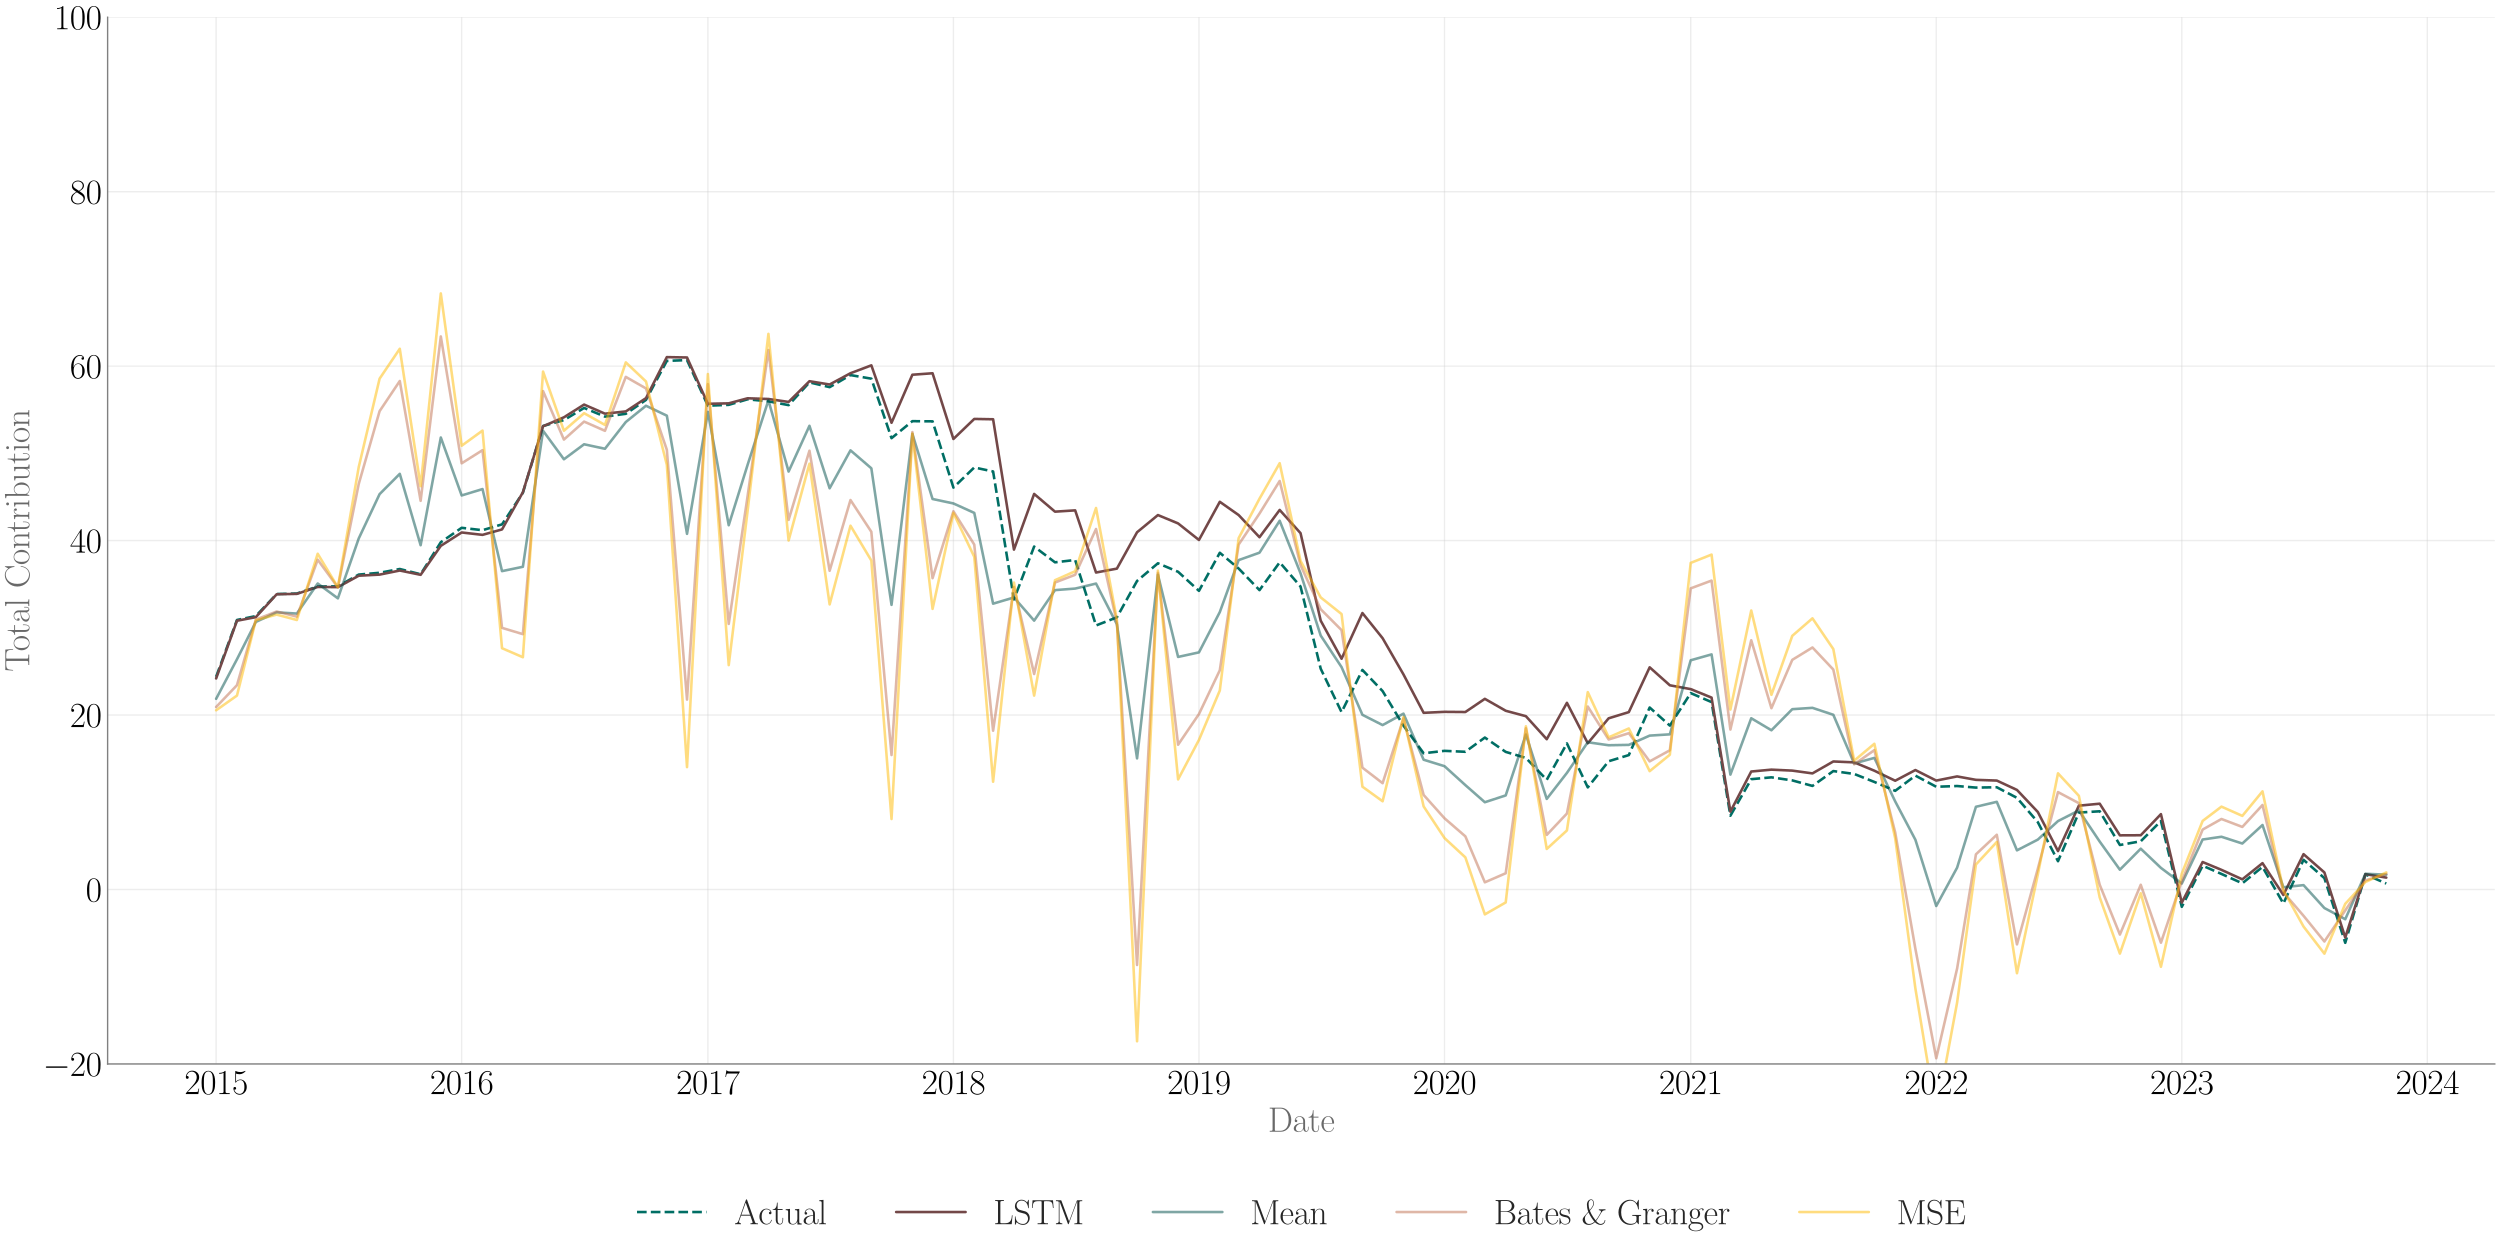 <?xml version="1.0" encoding="utf-8" standalone="no"?>
<!DOCTYPE svg PUBLIC "-//W3C//DTD SVG 1.1//EN"
  "http://www.w3.org/Graphics/SVG/1.1/DTD/svg11.dtd">
<svg xmlns:xlink="http://www.w3.org/1999/xlink" width="1440pt" height="720pt" viewBox="0 0 1440 720" xmlns="http://www.w3.org/2000/svg" version="1.1">
 <defs>
  <style type="text/css">*{stroke-linejoin: round; stroke-linecap: butt}</style>
 </defs>
 <g id="figure_1">
  <g id="patch_1">
   <path d="M 0 720 
L 1440 720 
L 1440 0 
L 0 0 
z
" style="fill: #ffffff"/>
  </g>
  <g id="axes_1">
   <g id="patch_2">
    <path d="M 61.987 612.833 
L 1437 612.833 
L 1437 9.919 
L 61.987 9.919 
z
" style="fill: #ffffff"/>
   </g>
   <g id="matplotlib.axis_1">
    <g id="xtick_1">
     <g id="line2d_1">
      <path d="M 124.487 612.833 
L 124.487 9.919 
" clip-path="url(#paf968be30d)" style="fill: none; stroke: #cccccc; stroke-opacity: 0.35; stroke-width: 0.8; stroke-linecap: round"/>
     </g>
     <g id="text_1">
      <!-- $\mathdefault{2015}$ -->
      <g transform="translate(106.211 630.17) scale(0.2 -0.2)">
       <defs>
        <path id="CMR17-32" d="M 2669 989 
L 2554 989 
C 2490 536 2438 459 2413 420 
C 2381 369 1920 369 1830 369 
L 602 369 
C 832 619 1280 1072 1824 1597 
C 2214 1967 2669 2402 2669 3035 
C 2669 3790 2067 4224 1395 4224 
C 691 4224 262 3604 262 3030 
C 262 2780 448 2748 525 2748 
C 589 2748 781 2787 781 3010 
C 781 3207 614 3264 525 3264 
C 486 3264 448 3258 422 3245 
C 544 3790 915 4058 1306 4058 
C 1862 4058 2227 3617 2227 3035 
C 2227 2479 1901 2000 1536 1584 
L 262 146 
L 262 0 
L 2515 0 
L 2669 989 
z
" transform="scale(0.016)"/>
        <path id="CMR17-30" d="M 2688 2025 
C 2688 2416 2682 3080 2413 3591 
C 2176 4039 1798 4198 1466 4198 
C 1158 4198 768 4058 525 3597 
C 269 3118 243 2524 243 2025 
C 243 1661 250 1106 448 619 
C 723 -39 1216 -128 1466 -128 
C 1760 -128 2208 -7 2470 600 
C 2662 1042 2688 1559 2688 2025 
z
M 1466 -26 
C 1056 -26 813 325 723 812 
C 653 1188 653 1738 653 2096 
C 653 2588 653 2997 736 3387 
C 858 3929 1216 4096 1466 4096 
C 1728 4096 2067 3923 2189 3400 
C 2272 3036 2278 2607 2278 2096 
C 2278 1680 2278 1169 2202 792 
C 2067 95 1690 -26 1466 -26 
z
" transform="scale(0.016)"/>
        <path id="CMR17-31" d="M 1702 4058 
C 1702 4192 1696 4192 1606 4192 
C 1357 3916 979 3827 621 3827 
C 602 3827 570 3827 563 3808 
C 557 3795 557 3782 557 3648 
C 755 3648 1088 3686 1344 3839 
L 1344 461 
C 1344 236 1331 160 781 160 
L 589 160 
L 589 0 
C 896 0 1216 0 1523 0 
C 1830 0 2150 0 2458 0 
L 2458 160 
L 2266 160 
C 1715 160 1702 230 1702 458 
L 1702 4058 
z
" transform="scale(0.016)"/>
        <path id="CMR17-35" d="M 730 3692 
C 794 3666 1056 3584 1325 3584 
C 1920 3584 2246 3911 2432 4100 
C 2432 4157 2432 4192 2394 4192 
C 2387 4192 2374 4192 2323 4163 
C 2099 4058 1837 3973 1517 3973 
C 1325 3973 1037 3999 723 4139 
C 653 4171 640 4171 634 4171 
C 602 4171 595 4164 595 4037 
L 595 2203 
C 595 2089 595 2057 659 2057 
C 691 2057 704 2070 736 2114 
C 941 2401 1222 2522 1542 2522 
C 1766 2522 2246 2382 2246 1289 
C 2246 1085 2246 715 2054 421 
C 1894 159 1645 25 1370 25 
C 947 25 518 320 403 814 
C 429 807 480 795 506 795 
C 589 795 749 840 749 1038 
C 749 1210 627 1280 506 1280 
C 358 1280 262 1190 262 1011 
C 262 454 704 -128 1382 -128 
C 2042 -128 2669 440 2669 1264 
C 2669 2030 2170 2624 1549 2624 
C 1222 2624 947 2503 730 2274 
L 730 3692 
z
" transform="scale(0.016)"/>
       </defs>
       <use xlink:href="#CMR17-32" transform="scale(0.996)"/>
       <use xlink:href="#CMR17-30" transform="translate(45.69 0) scale(0.996)"/>
       <use xlink:href="#CMR17-31" transform="translate(91.381 0) scale(0.996)"/>
       <use xlink:href="#CMR17-35" transform="translate(137.071 0) scale(0.996)"/>
      </g>
     </g>
    </g>
    <g id="xtick_2">
     <g id="line2d_2">
      <path d="M 265.918 612.833 
L 265.918 9.919 
" clip-path="url(#paf968be30d)" style="fill: none; stroke: #cccccc; stroke-opacity: 0.35; stroke-width: 0.8; stroke-linecap: round"/>
     </g>
     <g id="text_2">
      <!-- $\mathdefault{2016}$ -->
      <g transform="translate(247.641 630.17) scale(0.2 -0.2)">
       <defs>
        <path id="CMR17-36" d="M 678 2176 
C 678 3690 1395 4032 1811 4032 
C 1946 4032 2272 4009 2400 3776 
C 2298 3776 2106 3776 2106 3553 
C 2106 3381 2246 3323 2336 3323 
C 2394 3323 2566 3348 2566 3560 
C 2566 3954 2246 4179 1805 4179 
C 1043 4179 243 3390 243 1984 
C 243 253 966 -128 1478 -128 
C 2099 -128 2688 427 2688 1283 
C 2688 2081 2170 2662 1517 2662 
C 1126 2662 838 2407 678 1960 
L 678 2176 
z
M 1478 25 
C 691 25 691 1200 691 1436 
C 691 1896 909 2560 1504 2560 
C 1613 2560 1926 2560 2138 2120 
C 2253 1870 2253 1609 2253 1289 
C 2253 944 2253 690 2118 434 
C 1978 171 1773 25 1478 25 
z
" transform="scale(0.016)"/>
       </defs>
       <use xlink:href="#CMR17-32" transform="scale(0.996)"/>
       <use xlink:href="#CMR17-30" transform="translate(45.69 0) scale(0.996)"/>
       <use xlink:href="#CMR17-31" transform="translate(91.381 0) scale(0.996)"/>
       <use xlink:href="#CMR17-36" transform="translate(137.071 0) scale(0.996)"/>
      </g>
     </g>
    </g>
    <g id="xtick_3">
     <g id="line2d_3">
      <path d="M 407.735 612.833 
L 407.735 9.919 
" clip-path="url(#paf968be30d)" style="fill: none; stroke: #cccccc; stroke-opacity: 0.35; stroke-width: 0.8; stroke-linecap: round"/>
     </g>
     <g id="text_3">
      <!-- $\mathdefault{2017}$ -->
      <g transform="translate(389.459 630.17) scale(0.2 -0.2)">
       <defs>
        <path id="CMR17-37" d="M 2886 3941 
L 2886 4081 
L 1382 4081 
C 634 4081 621 4165 595 4288 
L 480 4288 
L 294 3094 
L 410 3094 
C 429 3215 474 3540 550 3661 
C 589 3712 1062 3712 1171 3712 
L 2579 3712 
L 1869 2661 
C 1395 1954 1069 999 1069 165 
C 1069 89 1069 -128 1299 -128 
C 1530 -128 1530 89 1530 171 
L 1530 465 
C 1530 1508 1709 2196 2003 2636 
L 2886 3941 
z
" transform="scale(0.016)"/>
       </defs>
       <use xlink:href="#CMR17-32" transform="scale(0.996)"/>
       <use xlink:href="#CMR17-30" transform="translate(45.69 0) scale(0.996)"/>
       <use xlink:href="#CMR17-31" transform="translate(91.381 0) scale(0.996)"/>
       <use xlink:href="#CMR17-37" transform="translate(137.071 0) scale(0.996)"/>
      </g>
     </g>
    </g>
    <g id="xtick_4">
     <g id="line2d_4">
      <path d="M 549.166 612.833 
L 549.166 9.919 
" clip-path="url(#paf968be30d)" style="fill: none; stroke: #cccccc; stroke-opacity: 0.35; stroke-width: 0.8; stroke-linecap: round"/>
     </g>
     <g id="text_4">
      <!-- $\mathdefault{2018}$ -->
      <g transform="translate(530.89 630.17) scale(0.2 -0.2)">
       <defs>
        <path id="CMR17-38" d="M 1741 2264 
C 2144 2467 2554 2773 2554 3263 
C 2554 3841 1990 4179 1472 4179 
C 890 4179 378 3759 378 3180 
C 378 3021 416 2747 666 2505 
C 730 2442 998 2251 1171 2130 
C 883 1983 211 1634 211 934 
C 211 279 838 -128 1459 -128 
C 2144 -128 2720 362 2720 1010 
C 2720 1590 2330 1857 2074 2029 
L 1741 2264 
z
M 902 2822 
C 851 2854 595 3051 595 3351 
C 595 3739 998 4032 1459 4032 
C 1965 4032 2336 3676 2336 3262 
C 2336 2669 1670 2331 1638 2331 
C 1632 2331 1626 2331 1574 2370 
L 902 2822 
z
M 2080 1519 
C 2176 1449 2483 1240 2483 851 
C 2483 381 2010 25 1472 25 
C 890 25 448 438 448 940 
C 448 1443 838 1862 1280 2060 
L 2080 1519 
z
" transform="scale(0.016)"/>
       </defs>
       <use xlink:href="#CMR17-32" transform="scale(0.996)"/>
       <use xlink:href="#CMR17-30" transform="translate(45.69 0) scale(0.996)"/>
       <use xlink:href="#CMR17-31" transform="translate(91.381 0) scale(0.996)"/>
       <use xlink:href="#CMR17-38" transform="translate(137.071 0) scale(0.996)"/>
      </g>
     </g>
    </g>
    <g id="xtick_5">
     <g id="line2d_5">
      <path d="M 690.596 612.833 
L 690.596 9.919 
" clip-path="url(#paf968be30d)" style="fill: none; stroke: #cccccc; stroke-opacity: 0.35; stroke-width: 0.8; stroke-linecap: round"/>
     </g>
     <g id="text_5">
      <!-- $\mathdefault{2019}$ -->
      <g transform="translate(672.32 630.17) scale(0.2 -0.2)">
       <defs>
        <path id="CMR17-39" d="M 2253 1864 
C 2253 464 1670 31 1190 31 
C 1043 31 685 31 538 294 
C 704 268 826 357 826 518 
C 826 692 685 749 595 749 
C 538 749 365 723 365 506 
C 365 71 742 -128 1203 -128 
C 1939 -128 2688 674 2688 2073 
C 2688 3817 1971 4179 1485 4179 
C 851 4179 243 3628 243 2778 
C 243 1991 762 1408 1414 1408 
C 1952 1408 2189 1903 2253 2112 
L 2253 1864 
z
M 1427 1510 
C 1254 1510 1011 1542 813 1922 
C 678 2169 678 2461 678 2771 
C 678 3146 678 3405 858 3684 
C 947 3817 1114 4032 1485 4032 
C 2240 4032 2240 2885 2240 2632 
C 2240 2182 2035 1510 1427 1510 
z
" transform="scale(0.016)"/>
       </defs>
       <use xlink:href="#CMR17-32" transform="scale(0.996)"/>
       <use xlink:href="#CMR17-30" transform="translate(45.69 0) scale(0.996)"/>
       <use xlink:href="#CMR17-31" transform="translate(91.381 0) scale(0.996)"/>
       <use xlink:href="#CMR17-39" transform="translate(137.071 0) scale(0.996)"/>
      </g>
     </g>
    </g>
    <g id="xtick_6">
     <g id="line2d_6">
      <path d="M 832.026 612.833 
L 832.026 9.919 
" clip-path="url(#paf968be30d)" style="fill: none; stroke: #cccccc; stroke-opacity: 0.35; stroke-width: 0.8; stroke-linecap: round"/>
     </g>
     <g id="text_6">
      <!-- $\mathdefault{2020}$ -->
      <g transform="translate(813.75 630.17) scale(0.2 -0.2)">
       <use xlink:href="#CMR17-32" transform="scale(0.996)"/>
       <use xlink:href="#CMR17-30" transform="translate(45.69 0) scale(0.996)"/>
       <use xlink:href="#CMR17-32" transform="translate(91.381 0) scale(0.996)"/>
       <use xlink:href="#CMR17-30" transform="translate(137.071 0) scale(0.996)"/>
      </g>
     </g>
    </g>
    <g id="xtick_7">
     <g id="line2d_7">
      <path d="M 973.844 612.833 
L 973.844 9.919 
" clip-path="url(#paf968be30d)" style="fill: none; stroke: #cccccc; stroke-opacity: 0.35; stroke-width: 0.8; stroke-linecap: round"/>
     </g>
     <g id="text_7">
      <!-- $\mathdefault{2021}$ -->
      <g transform="translate(955.568 630.17) scale(0.2 -0.2)">
       <use xlink:href="#CMR17-32" transform="scale(0.996)"/>
       <use xlink:href="#CMR17-30" transform="translate(45.69 0) scale(0.996)"/>
       <use xlink:href="#CMR17-32" transform="translate(91.381 0) scale(0.996)"/>
       <use xlink:href="#CMR17-31" transform="translate(137.071 0) scale(0.996)"/>
      </g>
     </g>
    </g>
    <g id="xtick_8">
     <g id="line2d_8">
      <path d="M 1115.275 612.833 
L 1115.275 9.919 
" clip-path="url(#paf968be30d)" style="fill: none; stroke: #cccccc; stroke-opacity: 0.35; stroke-width: 0.8; stroke-linecap: round"/>
     </g>
     <g id="text_8">
      <!-- $\mathdefault{2022}$ -->
      <g transform="translate(1096.999 630.17) scale(0.2 -0.2)">
       <use xlink:href="#CMR17-32" transform="scale(0.996)"/>
       <use xlink:href="#CMR17-30" transform="translate(45.69 0) scale(0.996)"/>
       <use xlink:href="#CMR17-32" transform="translate(91.381 0) scale(0.996)"/>
       <use xlink:href="#CMR17-32" transform="translate(137.071 0) scale(0.996)"/>
      </g>
     </g>
    </g>
    <g id="xtick_9">
     <g id="line2d_9">
      <path d="M 1256.705 612.833 
L 1256.705 9.919 
" clip-path="url(#paf968be30d)" style="fill: none; stroke: #cccccc; stroke-opacity: 0.35; stroke-width: 0.8; stroke-linecap: round"/>
     </g>
     <g id="text_9">
      <!-- $\mathdefault{2023}$ -->
      <g transform="translate(1238.429 630.17) scale(0.2 -0.2)">
       <defs>
        <path id="CMR17-33" d="M 1414 2157 
C 1984 2157 2234 1662 2234 1090 
C 2234 320 1824 25 1453 25 
C 1114 25 563 194 390 693 
C 422 680 454 680 486 680 
C 640 680 755 782 755 948 
C 755 1133 614 1216 486 1216 
C 378 1216 211 1165 211 926 
C 211 335 787 -128 1466 -128 
C 2176 -128 2720 430 2720 1085 
C 2720 1707 2208 2157 1600 2227 
C 2086 2328 2554 2756 2554 3329 
C 2554 3820 2048 4179 1472 4179 
C 890 4179 378 3829 378 3329 
C 378 3110 544 3072 627 3072 
C 762 3072 877 3155 877 3321 
C 877 3486 762 3569 627 3569 
C 602 3569 570 3569 544 3557 
C 730 3959 1235 4032 1459 4032 
C 1683 4032 2106 3925 2106 3320 
C 2106 3143 2080 2828 1862 2550 
C 1670 2304 1453 2304 1242 2284 
C 1210 2284 1062 2269 1037 2269 
C 992 2263 966 2257 966 2208 
C 966 2163 973 2157 1101 2157 
L 1414 2157 
z
" transform="scale(0.016)"/>
       </defs>
       <use xlink:href="#CMR17-32" transform="scale(0.996)"/>
       <use xlink:href="#CMR17-30" transform="translate(45.69 0) scale(0.996)"/>
       <use xlink:href="#CMR17-32" transform="translate(91.381 0) scale(0.996)"/>
       <use xlink:href="#CMR17-33" transform="translate(137.071 0) scale(0.996)"/>
      </g>
     </g>
    </g>
    <g id="xtick_10">
     <g id="line2d_10">
      <path d="M 1398.135 612.833 
L 1398.135 9.919 
" clip-path="url(#paf968be30d)" style="fill: none; stroke: #cccccc; stroke-opacity: 0.35; stroke-width: 0.8; stroke-linecap: round"/>
     </g>
     <g id="text_10">
      <!-- $\mathdefault{2024}$ -->
      <g transform="translate(1379.859 630.17) scale(0.2 -0.2)">
       <defs>
        <path id="CMR17-34" d="M 2150 4122 
C 2150 4256 2144 4256 2029 4256 
L 128 1254 
L 128 1088 
L 1779 1088 
L 1779 457 
C 1779 224 1766 160 1318 160 
L 1197 160 
L 1197 0 
C 1402 0 1747 0 1965 0 
C 2182 0 2528 0 2733 0 
L 2733 160 
L 2611 160 
C 2163 160 2150 224 2150 457 
L 2150 1088 
L 2803 1088 
L 2803 1254 
L 2150 1254 
L 2150 4122 
z
M 1798 3703 
L 1798 1254 
L 256 1254 
L 1798 3703 
z
" transform="scale(0.016)"/>
       </defs>
       <use xlink:href="#CMR17-32" transform="scale(0.996)"/>
       <use xlink:href="#CMR17-30" transform="translate(45.69 0) scale(0.996)"/>
       <use xlink:href="#CMR17-32" transform="translate(91.381 0) scale(0.996)"/>
       <use xlink:href="#CMR17-34" transform="translate(137.071 0) scale(0.996)"/>
      </g>
     </g>
    </g>
    <g id="text_11">
     <!-- Date -->
     <g style="fill: #696969" transform="translate(730.308 651.882) scale(0.2 -0.2)">
      <defs>
       <path id="CMR17-44" d="M 333 4352 
L 333 4186 
C 774 4186 845 4186 845 3900 
L 845 452 
C 845 166 774 166 333 166 
L 333 0 
L 2368 0 
C 3398 0 4224 943 4224 2141 
C 4224 3346 3411 4352 2368 4352 
L 333 4352 
z
M 1523 166 
C 1267 166 1254 197 1254 414 
L 1254 3938 
C 1254 4155 1267 4186 1523 4186 
L 2240 4186 
C 2771 4186 3750 3874 3750 2141 
C 3750 1242 3488 879 3366 707 
C 3213 510 2848 166 2240 166 
L 1523 166 
z
" transform="scale(0.016)"/>
       <path id="CMR17-61" d="M 2304 1653 
C 2304 2072 2304 2294 2035 2543 
C 1798 2752 1523 2816 1306 2816 
C 800 2816 435 2407 435 1971 
C 435 1728 627 1728 666 1728 
C 749 1728 896 1778 896 1954 
C 896 2112 774 2181 666 2181 
C 640 2181 608 2174 589 2168 
C 723 2592 1069 2714 1293 2714 
C 1613 2714 1965 2429 1965 1885 
L 1965 1600 
C 1587 1600 1133 1549 774 1357 
C 371 1133 256 813 256 570 
C 256 77 832 -64 1171 -64 
C 1523 -64 1850 139 1990 511 
C 2003 233 2182 -18 2464 -18 
C 2598 -18 2938 70 2938 567 
L 2938 920 
L 2822 920 
L 2822 562 
C 2822 178 2650 128 2566 128 
C 2304 128 2304 458 2304 738 
L 2304 1653 
z
M 1965 870 
C 1965 317 1568 38 1216 38 
C 896 38 646 275 646 570 
C 646 761 730 1100 1101 1305 
C 1408 1478 1760 1504 1965 1504 
L 1965 870 
z
" transform="scale(0.016)"/>
       <path id="CMR17-74" d="M 966 2560 
L 1862 2560 
L 1862 2725 
L 966 2725 
L 966 3904 
L 851 3904 
C 838 3245 614 2668 70 2668 
L 70 2560 
L 627 2560 
L 627 771 
C 627 650 627 -64 1370 -64 
C 1747 -64 1965 306 1965 777 
L 1965 1140 
L 1850 1140 
L 1850 783 
C 1850 344 1677 51 1408 51 
C 1222 51 966 178 966 758 
L 966 2560 
z
" transform="scale(0.016)"/>
       <path id="CMR17-65" d="M 2438 1472 
C 2464 1498 2464 1511 2464 1576 
C 2464 2238 2118 2816 1389 2816 
C 710 2816 173 2169 173 1383 
C 173 551 781 -64 1459 -64 
C 2176 -64 2458 607 2458 740 
C 2458 784 2419 784 2406 784 
C 2362 784 2355 771 2330 696 
C 2189 265 1837 51 1504 51 
C 1229 51 954 203 781 480 
C 582 803 582 1176 582 1472 
L 2438 1472 
z
M 589 1568 
C 634 2505 1126 2714 1382 2714 
C 1818 2714 2112 2297 2118 1568 
L 589 1568 
z
" transform="scale(0.016)"/>
      </defs>
      <use xlink:href="#CMR17-44" transform="scale(0.996)"/>
      <use xlink:href="#CMR17-61" transform="translate(70.394 0) scale(0.996)"/>
      <use xlink:href="#CMR17-74" transform="translate(116.084 0) scale(0.996)"/>
      <use xlink:href="#CMR17-65" transform="translate(151.365 0) scale(0.996)"/>
     </g>
    </g>
   </g>
   <g id="matplotlib.axis_2">
    <g id="ytick_1">
     <g id="line2d_11">
      <path d="M 61.987 612.833 
L 1437 612.833 
" clip-path="url(#paf968be30d)" style="fill: none; stroke: #cccccc; stroke-opacity: 0.35; stroke-width: 0.8; stroke-linecap: round"/>
     </g>
     <g id="text_12">
      <!-- $\mathdefault{−20}$ -->
      <g transform="translate(24.713 619.751) scale(0.2 -0.2)">
       <defs>
        <path id="CMSY10-0" d="M 4218 1472 
C 4326 1472 4442 1472 4442 1600 
C 4442 1728 4326 1728 4218 1728 
L 755 1728 
C 646 1728 531 1728 531 1600 
C 531 1472 646 1472 755 1472 
L 4218 1472 
z
" transform="scale(0.016)"/>
       </defs>
       <use xlink:href="#CMSY10-0" transform="scale(0.996)"/>
       <use xlink:href="#CMR17-32" transform="translate(77.487 0) scale(0.996)"/>
       <use xlink:href="#CMR17-30" transform="translate(123.178 0) scale(0.996)"/>
      </g>
     </g>
    </g>
    <g id="ytick_2">
     <g id="line2d_12">
      <path d="M 61.987 512.347 
L 1437 512.347 
" clip-path="url(#paf968be30d)" style="fill: none; stroke: #cccccc; stroke-opacity: 0.35; stroke-width: 0.8; stroke-linecap: round"/>
     </g>
     <g id="text_13">
      <!-- $\mathdefault{0}$ -->
      <g transform="translate(49.348 519.266) scale(0.2 -0.2)">
       <use xlink:href="#CMR17-30" transform="scale(0.996)"/>
      </g>
     </g>
    </g>
    <g id="ytick_3">
     <g id="line2d_13">
      <path d="M 61.987 411.861 
L 1437 411.861 
" clip-path="url(#paf968be30d)" style="fill: none; stroke: #cccccc; stroke-opacity: 0.35; stroke-width: 0.8; stroke-linecap: round"/>
     </g>
     <g id="text_14">
      <!-- $\mathdefault{20}$ -->
      <g transform="translate(40.21 418.78) scale(0.2 -0.2)">
       <use xlink:href="#CMR17-32" transform="scale(0.996)"/>
       <use xlink:href="#CMR17-30" transform="translate(45.69 0) scale(0.996)"/>
      </g>
     </g>
    </g>
    <g id="ytick_4">
     <g id="line2d_14">
      <path d="M 61.987 311.376 
L 1437 311.376 
" clip-path="url(#paf968be30d)" style="fill: none; stroke: #cccccc; stroke-opacity: 0.35; stroke-width: 0.8; stroke-linecap: round"/>
     </g>
     <g id="text_15">
      <!-- $\mathdefault{40}$ -->
      <g transform="translate(40.21 318.294) scale(0.2 -0.2)">
       <use xlink:href="#CMR17-34" transform="scale(0.996)"/>
       <use xlink:href="#CMR17-30" transform="translate(45.69 0) scale(0.996)"/>
      </g>
     </g>
    </g>
    <g id="ytick_5">
     <g id="line2d_15">
      <path d="M 61.987 210.89 
L 1437 210.89 
" clip-path="url(#paf968be30d)" style="fill: none; stroke: #cccccc; stroke-opacity: 0.35; stroke-width: 0.8; stroke-linecap: round"/>
     </g>
     <g id="text_16">
      <!-- $\mathdefault{60}$ -->
      <g transform="translate(40.21 217.809) scale(0.2 -0.2)">
       <use xlink:href="#CMR17-36" transform="scale(0.996)"/>
       <use xlink:href="#CMR17-30" transform="translate(45.69 0) scale(0.996)"/>
      </g>
     </g>
    </g>
    <g id="ytick_6">
     <g id="line2d_16">
      <path d="M 61.987 110.404 
L 1437 110.404 
" clip-path="url(#paf968be30d)" style="fill: none; stroke: #cccccc; stroke-opacity: 0.35; stroke-width: 0.8; stroke-linecap: round"/>
     </g>
     <g id="text_17">
      <!-- $\mathdefault{80}$ -->
      <g transform="translate(40.21 117.323) scale(0.2 -0.2)">
       <use xlink:href="#CMR17-38" transform="scale(0.996)"/>
       <use xlink:href="#CMR17-30" transform="translate(45.69 0) scale(0.996)"/>
      </g>
     </g>
    </g>
    <g id="ytick_7">
     <g id="line2d_17">
      <path d="M 61.987 9.919 
L 1437 9.919 
" clip-path="url(#paf968be30d)" style="fill: none; stroke: #cccccc; stroke-opacity: 0.35; stroke-width: 0.8; stroke-linecap: round"/>
     </g>
     <g id="text_18">
      <!-- $\mathdefault{100}$ -->
      <g transform="translate(31.072 16.837) scale(0.2 -0.2)">
       <use xlink:href="#CMR17-31" transform="scale(0.996)"/>
       <use xlink:href="#CMR17-30" transform="translate(45.69 0) scale(0.996)"/>
       <use xlink:href="#CMR17-30" transform="translate(91.381 0) scale(0.996)"/>
      </g>
     </g>
    </g>
    <g id="text_19">
     <!-- Total Contribution -->
     <g style="fill: #696969" transform="translate(16.837 386.852) rotate(-90) scale(0.2 -0.2)">
      <defs>
       <path id="CMR17-54" d="M 3981 4326 
L 288 4326 
L 179 2918 
L 294 2918 
C 378 3976 467 4160 1453 4160 
C 1568 4160 1754 4160 1805 4154 
C 1926 4135 1926 4058 1926 3912 
L 1926 459 
C 1926 230 1907 160 1376 160 
L 1197 160 
L 1197 0 
C 1504 0 1824 0 2138 0 
C 2451 0 2771 0 3078 0 
L 3078 160 
L 2899 160 
C 2368 160 2349 230 2349 459 
L 2349 3912 
C 2349 4052 2349 4129 2464 4154 
C 2515 4160 2701 4160 2816 4160 
C 3795 4160 3891 3976 3974 2918 
L 4090 2918 
L 3981 4326 
z
" transform="scale(0.016)"/>
       <path id="CMR17-6f" d="M 2758 1356 
C 2758 2176 2163 2816 1466 2816 
C 768 2816 173 2176 173 1356 
C 173 551 768 -64 1466 -64 
C 2163 -64 2758 551 2758 1356 
z
M 1466 51 
C 1165 51 909 230 762 480 
C 602 767 582 1126 582 1408 
C 582 1677 595 2010 762 2298 
C 890 2509 1139 2714 1466 2714 
C 1754 2714 1997 2554 2150 2330 
C 2349 2029 2349 1607 2349 1408 
C 2349 1158 2336 775 2163 467 
C 1984 173 1709 51 1466 51 
z
" transform="scale(0.016)"/>
       <path id="CMR17-6c" d="M 979 4396 
L 218 4326 
L 218 4160 
C 595 4160 653 4122 653 3817 
L 653 426 
C 653 184 627 153 218 153 
L 218 -13 
C 371 0 653 0 813 0 
C 979 0 1261 0 1414 -13 
L 1414 153 
C 1005 153 979 178 979 426 
L 979 4396 
z
" transform="scale(0.016)"/>
       <path id="CMR17-43" d="M 3974 4289 
C 3974 4403 3968 4410 3930 4410 
C 3904 4410 3898 4403 3853 4327 
L 3571 3792 
C 3258 4187 2874 4416 2381 4416 
C 1286 4416 294 3456 294 2148 
C 294 826 1286 -128 2387 -128 
C 3366 -128 3974 730 3974 1461 
C 3974 1524 3974 1550 3917 1550 
C 3866 1550 3866 1531 3859 1474 
C 3808 585 3168 38 2477 38 
C 1824 38 781 495 781 2147 
C 781 3805 1843 4250 2464 4250 
C 3187 4250 3712 3628 3834 2745 
C 3846 2668 3846 2655 3904 2655 
C 3974 2655 3974 2668 3974 2783 
L 3974 4289 
z
" transform="scale(0.016)"/>
       <path id="CMR17-6e" d="M 2656 1933 
C 2656 2259 2592 2790 1837 2790 
C 1331 2790 1069 2400 973 2144 
L 966 2144 
L 966 2790 
L 211 2720 
L 211 2554 
C 589 2554 646 2515 646 2208 
L 646 428 
C 646 184 621 153 211 153 
L 211 -13 
C 365 0 646 0 813 0 
C 979 0 1267 0 1421 -13 
L 1421 153 
C 1011 153 986 178 986 428 
L 986 1658 
C 986 2247 1344 2688 1792 2688 
C 2266 2688 2317 2266 2317 1958 
L 2317 428 
C 2317 184 2291 153 1882 153 
L 1882 -13 
C 2035 0 2317 0 2483 0 
C 2650 0 2938 0 3091 -13 
L 3091 153 
C 2682 153 2656 178 2656 428 
L 2656 1933 
z
" transform="scale(0.016)"/>
       <path id="CMR17-72" d="M 960 1497 
C 960 2112 1222 2688 1702 2688 
C 1747 2688 1792 2682 1837 2662 
C 1837 2662 1696 2617 1696 2452 
C 1696 2298 1818 2234 1914 2234 
C 1990 2234 2131 2279 2131 2458 
C 2131 2663 1926 2790 1709 2790 
C 1222 2790 1011 2317 947 2093 
L 941 2093 
L 941 2790 
L 198 2720 
L 198 2554 
C 576 2554 634 2515 634 2208 
L 634 428 
C 634 184 608 153 198 153 
L 198 -13 
C 352 0 646 0 813 0 
C 998 0 1325 0 1498 -13 
L 1498 153 
C 1037 153 960 153 960 440 
L 960 1497 
z
" transform="scale(0.016)"/>
       <path id="CMR17-69" d="M 992 3909 
C 992 4049 877 4170 730 4170 
C 589 4170 467 4056 467 3909 
C 467 3769 582 3648 730 3648 
C 870 3648 992 3763 992 3909 
z
M 243 2706 
L 243 2541 
C 602 2541 653 2502 653 2197 
L 653 427 
C 653 184 627 153 218 153 
L 218 -13 
C 371 0 646 0 806 0 
C 960 0 1222 0 1370 -13 
L 1370 153 
C 992 153 979 191 979 420 
L 979 2776 
L 243 2706 
z
" transform="scale(0.016)"/>
       <path id="CMR17-62" d="M 960 4396 
L 198 4326 
L 198 4160 
C 576 4160 634 4122 634 3817 
L 634 -13 
L 749 -13 
L 934 441 
C 1120 141 1395 -64 1766 -64 
C 2406 -64 3053 500 3053 1370 
C 3053 2188 2477 2790 1830 2790 
C 1434 2790 1152 2579 960 2330 
L 960 4396 
z
M 973 2004 
C 973 2118 973 2138 1062 2272 
C 1312 2657 1670 2688 1792 2688 
C 1984 2688 2643 2585 2643 1376 
C 2643 108 1888 38 1734 38 
C 1536 38 1248 114 1043 486 
C 973 608 973 621 973 735 
L 973 2004 
z
" transform="scale(0.016)"/>
       <path id="CMR17-75" d="M 1882 2693 
L 1882 2528 
C 2259 2528 2317 2489 2317 2186 
L 2317 1032 
C 2317 500 2029 38 1555 38 
C 1030 38 986 348 986 678 
L 986 2763 
L 211 2693 
L 211 2528 
C 467 2528 640 2528 646 2274 
L 646 1058 
C 646 633 646 361 813 183 
C 896 101 1056 -64 1517 -64 
C 2061 -64 2272 377 2323 506 
L 2330 506 
L 2330 -63 
L 3091 -63 
L 3091 128 
C 2714 128 2656 166 2656 473 
L 2656 2763 
L 1882 2693 
z
" transform="scale(0.016)"/>
      </defs>
      <use xlink:href="#CMR17-54" transform="scale(0.996)"/>
      <use xlink:href="#CMR17-6f" transform="translate(58.703 0) scale(0.996)"/>
      <use xlink:href="#CMR17-74" transform="translate(104.393 0) scale(0.996)"/>
      <use xlink:href="#CMR17-61" transform="translate(139.674 0) scale(0.996)"/>
      <use xlink:href="#CMR17-6c" transform="translate(185.364 0) scale(0.996)"/>
      <use xlink:href="#CMR17-43" transform="translate(240.311 0) scale(0.996)"/>
      <use xlink:href="#CMR17-6f" transform="translate(306.821 0) scale(0.996)"/>
      <use xlink:href="#CMR17-6e" transform="translate(352.512 0) scale(0.996)"/>
      <use xlink:href="#CMR17-74" transform="translate(400.805 0) scale(0.996)"/>
      <use xlink:href="#CMR17-72" transform="translate(436.085 0) scale(0.996)"/>
      <use xlink:href="#CMR17-69" transform="translate(471.366 0) scale(0.996)"/>
      <use xlink:href="#CMR17-62" transform="translate(496.237 0) scale(0.996)"/>
      <use xlink:href="#CMR17-75" transform="translate(547.133 0) scale(0.996)"/>
      <use xlink:href="#CMR17-74" transform="translate(598.028 0) scale(0.996)"/>
      <use xlink:href="#CMR17-69" transform="translate(633.309 0) scale(0.996)"/>
      <use xlink:href="#CMR17-6f" transform="translate(658.18 0) scale(0.996)"/>
      <use xlink:href="#CMR17-6e" transform="translate(703.87 0) scale(0.996)"/>
     </g>
    </g>
   </g>
   <g id="line2d_18">
    <path d="M 124.487 389.825 
L 136.499 357.103 
L 136.499 357.103 
L 147.348 354.859 
L 147.348 354.859 
L 159.36 342.161 
L 159.36 342.161 
L 170.985 341.871 
L 170.985 341.871 
L 182.997 337.84 
L 182.997 337.84 
L 194.621 337.737 
L 194.621 337.737 
L 206.633 330.958 
L 206.633 330.958 
L 218.645 329.925 
L 218.645 329.925 
L 230.269 327.745 
L 230.269 327.745 
L 242.281 330.77 
L 242.281 330.77 
L 253.906 312.322 
L 253.906 312.322 
L 265.918 304.023 
L 265.918 304.023 
L 277.929 305.391 
L 277.929 305.391 
L 289.166 302.04 
L 289.166 302.04 
L 301.178 283.831 
L 301.178 283.831 
L 312.803 245.377 
L 312.803 245.377 
L 324.815 241.984 
L 324.815 241.984 
L 336.439 234.982 
L 336.439 234.982 
L 348.451 239.966 
L 348.451 239.966 
L 360.463 238.354 
L 360.463 238.354 
L 372.087 230.355 
L 372.087 230.355 
L 384.099 207.862 
L 384.099 207.862 
L 395.723 207.425 
L 395.723 207.425 
L 407.735 233.684 
L 407.735 233.684 
L 419.747 233.194 
L 419.747 233.194 
L 430.597 229.999 
L 430.597 229.999 
L 442.609 231.169 
L 442.609 231.169 
L 454.233 233.352 
L 454.233 233.352 
L 466.245 220.248 
L 466.245 220.248 
L 477.869 223 
L 477.869 223 
L 489.881 216.049 
L 489.881 216.049 
L 501.893 218.115 
L 501.893 218.115 
L 513.518 252.379 
L 513.518 252.379 
L 525.529 242.593 
L 525.529 242.593 
L 537.154 242.693 
L 537.154 242.693 
L 549.166 280.848 
L 549.166 280.848 
L 561.178 269.26 
L 561.178 269.26 
L 572.027 271.573 
L 572.027 271.573 
L 584.039 345.253 
L 584.039 345.253 
L 595.663 314.82 
L 595.663 314.82 
L 607.675 323.899 
L 607.675 323.899 
L 619.3 322.546 
L 619.3 322.546 
L 631.312 360.262 
L 631.312 360.262 
L 643.324 355.597 
L 643.324 355.597 
L 654.948 334.622 
L 654.948 334.622 
L 666.96 324.451 
L 666.96 324.451 
L 678.584 329.352 
L 678.584 329.352 
L 690.596 340.324 
L 690.596 340.324 
L 702.608 318.4 
L 702.608 318.4 
L 713.457 327.473 
L 713.457 327.473 
L 725.469 339.911 
L 725.469 339.911 
L 737.094 323.902 
L 737.094 323.902 
L 749.106 337.839 
L 749.106 337.839 
L 760.73 385.19 
L 760.73 385.19 
L 772.742 410.195 
L 772.742 410.195 
L 784.754 385.899 
L 784.754 385.899 
L 796.378 398.07 
L 796.378 398.07 
L 808.39 417.965 
L 808.39 417.965 
L 820.015 433.884 
L 820.015 433.884 
L 832.026 432.49 
L 832.026 432.49 
L 844.038 433.029 
L 844.038 433.029 
L 855.275 424.835 
L 855.275 424.835 
L 867.287 433.092 
L 867.287 433.092 
L 878.912 436.556 
L 878.912 436.556 
L 890.924 449.18 
L 890.924 449.18 
L 902.548 428.211 
L 902.548 428.211 
L 914.56 453.525 
L 914.56 453.525 
L 926.572 438.474 
L 926.572 438.474 
L 938.196 434.931 
L 938.196 434.931 
L 950.208 407.532 
L 950.208 407.532 
L 961.832 417.947 
L 961.832 417.947 
L 973.844 399.223 
L 973.844 399.223 
L 985.856 404.399 
L 985.856 404.399 
L 996.706 469.844 
L 996.706 469.844 
L 1008.718 448.804 
L 1008.718 448.804 
L 1020.342 447.749 
L 1020.342 447.749 
L 1032.354 449.511 
L 1032.354 449.511 
L 1043.978 452.688 
L 1043.978 452.688 
L 1055.99 444.139 
L 1055.99 444.139 
L 1068.002 445.791 
L 1068.002 445.791 
L 1079.627 450.396 
L 1079.627 450.396 
L 1091.638 455.519 
L 1091.638 455.519 
L 1103.263 446.75 
L 1103.263 446.75 
L 1115.275 453.178 
L 1115.275 453.178 
L 1127.287 452.75 
L 1127.287 452.75 
L 1138.136 453.657 
L 1138.136 453.657 
L 1150.148 453.457 
L 1150.148 453.457 
L 1161.772 459.565 
L 1161.772 459.565 
L 1173.784 473.552 
L 1173.784 473.552 
L 1185.409 496.047 
L 1185.409 496.047 
L 1197.421 468.051 
L 1197.421 468.051 
L 1209.432 467.297 
L 1209.432 467.297 
L 1221.057 486.721 
L 1221.057 486.721 
L 1233.069 484.571 
L 1233.069 484.571 
L 1244.693 472.926 
L 1244.693 472.926 
L 1256.705 522.327 
L 1256.705 522.327 
L 1268.717 498.644 
L 1268.717 498.644 
L 1279.566 503.39 
L 1279.566 503.39 
L 1291.578 508.788 
L 1291.578 508.788 
L 1303.203 499.33 
L 1303.203 499.33 
L 1315.215 520.435 
L 1315.215 520.435 
L 1326.839 495.256 
L 1326.839 495.256 
L 1338.851 505.795 
L 1338.851 505.795 
L 1350.863 543.052 
L 1350.863 543.052 
L 1362.487 503.686 
L 1362.487 503.686 
L 1374.499 508.908 
L 1374.499 508.908 
" clip-path="url(#paf968be30d)" style="fill: none; stroke-dasharray: 5.55,2.4; stroke-dashoffset: 0; stroke: #006e64; stroke-width: 1.5"/>
   </g>
   <g id="line2d_19">
    <path d="M 124.487 390.782 
L 136.499 357.541 
L 136.499 357.541 
L 147.348 355.488 
L 147.348 355.488 
L 159.36 342.298 
L 159.36 342.298 
L 170.985 342.072 
L 170.985 342.072 
L 182.997 338.085 
L 182.997 338.085 
L 194.621 338.184 
L 194.621 338.184 
L 206.633 331.609 
L 206.633 331.609 
L 218.645 330.976 
L 218.645 330.976 
L 230.269 328.622 
L 230.269 328.622 
L 242.281 331.094 
L 242.281 331.094 
L 253.906 314.409 
L 253.906 314.409 
L 265.918 306.705 
L 265.918 306.705 
L 277.929 308.079 
L 277.929 308.079 
L 289.166 304.95 
L 289.166 304.95 
L 301.178 283.535 
L 301.178 283.535 
L 312.803 245.514 
L 312.803 245.514 
L 324.815 240.361 
L 324.815 240.361 
L 336.439 233.034 
L 336.439 233.034 
L 348.451 238.277 
L 348.451 238.277 
L 360.463 236.975 
L 360.463 236.975 
L 372.087 229.335 
L 372.087 229.335 
L 384.099 205.702 
L 384.099 205.702 
L 395.723 205.911 
L 395.723 205.911 
L 407.735 232.575 
L 407.735 232.575 
L 419.747 232.329 
L 419.747 232.329 
L 430.597 229.412 
L 430.597 229.412 
L 442.609 229.814 
L 442.609 229.814 
L 454.233 231.513 
L 454.233 231.513 
L 466.245 219.578 
L 466.245 219.578 
L 477.869 221.475 
L 477.869 221.475 
L 489.881 214.98 
L 489.881 214.98 
L 501.893 210.438 
L 501.893 210.438 
L 513.518 243.51 
L 513.518 243.51 
L 525.529 215.845 
L 525.529 215.845 
L 537.154 214.998 
L 537.154 214.998 
L 549.166 252.848 
L 549.166 252.848 
L 561.178 241.303 
L 561.178 241.303 
L 572.027 241.502 
L 572.027 241.502 
L 584.039 316.568 
L 584.039 316.568 
L 595.663 284.508 
L 595.663 284.508 
L 607.675 294.716 
L 607.675 294.716 
L 619.3 293.97 
L 619.3 293.97 
L 631.312 329.773 
L 631.312 329.773 
L 643.324 327.53 
L 643.324 327.53 
L 654.948 306.576 
L 654.948 306.576 
L 666.96 296.676 
L 666.96 296.676 
L 678.584 301.493 
L 678.584 301.493 
L 690.596 311.018 
L 690.596 311.018 
L 702.608 289.039 
L 702.608 289.039 
L 713.457 296.664 
L 713.457 296.664 
L 725.469 309.439 
L 725.469 309.439 
L 737.094 293.73 
L 737.094 293.73 
L 749.106 307.094 
L 749.106 307.094 
L 760.73 357.506 
L 760.73 357.506 
L 772.742 379.431 
L 772.742 379.431 
L 784.754 353.113 
L 784.754 353.113 
L 796.378 367.609 
L 796.378 367.609 
L 808.39 388.456 
L 808.39 388.456 
L 820.015 410.588 
L 820.015 410.588 
L 832.026 410.022 
L 832.026 410.022 
L 844.038 410.125 
L 844.038 410.125 
L 855.275 402.532 
L 855.275 402.532 
L 867.287 409.403 
L 867.287 409.403 
L 878.912 412.521 
L 878.912 412.521 
L 890.924 425.779 
L 890.924 425.779 
L 902.548 404.841 
L 902.548 404.841 
L 914.56 428.105 
L 914.56 428.105 
L 926.572 413.749 
L 926.572 413.749 
L 938.196 410.179 
L 938.196 410.179 
L 950.208 384.382 
L 950.208 384.382 
L 961.832 394.731 
L 961.832 394.731 
L 973.844 396.932 
L 973.844 396.932 
L 985.856 401.822 
L 985.856 401.822 
L 996.706 467.505 
L 996.706 467.505 
L 1008.718 444.393 
L 1008.718 444.393 
L 1020.342 443.315 
L 1020.342 443.315 
L 1032.354 443.875 
L 1032.354 443.875 
L 1043.978 445.476 
L 1043.978 445.476 
L 1055.99 438.604 
L 1055.99 438.604 
L 1068.002 439.123 
L 1068.002 439.123 
L 1079.627 443.922 
L 1079.627 443.922 
L 1091.638 449.7 
L 1091.638 449.7 
L 1103.263 443.549 
L 1103.263 443.549 
L 1115.275 449.615 
L 1115.275 449.615 
L 1127.287 447.222 
L 1127.287 447.222 
L 1138.136 449.191 
L 1138.136 449.191 
L 1150.148 449.611 
L 1150.148 449.611 
L 1161.772 455.004 
L 1161.772 455.004 
L 1173.784 467.706 
L 1173.784 467.706 
L 1185.409 490.221 
L 1185.409 490.221 
L 1197.421 464.072 
L 1197.421 464.072 
L 1209.432 462.928 
L 1209.432 462.928 
L 1221.057 481.157 
L 1221.057 481.157 
L 1233.069 481.099 
L 1233.069 481.099 
L 1244.693 468.948 
L 1244.693 468.948 
L 1256.705 519.912 
L 1256.705 519.912 
L 1268.717 496.533 
L 1268.717 496.533 
L 1279.566 501.039 
L 1279.566 501.039 
L 1291.578 506.5 
L 1291.578 506.5 
L 1303.203 497.176 
L 1303.203 497.176 
L 1315.215 515.498 
L 1315.215 515.498 
L 1326.839 492 
L 1326.839 492 
L 1338.851 502.53 
L 1338.851 502.53 
L 1350.863 540.034 
L 1350.863 540.034 
L 1362.487 503.514 
L 1362.487 503.514 
L 1374.499 505.498 
L 1374.499 505.498 
" clip-path="url(#paf968be30d)" style="fill: none; stroke: #734848; stroke-width: 1.5; stroke-linecap: round"/>
   </g>
   <g id="line2d_20">
    <path d="M 124.487 402.515 
L 136.499 379.733 
L 136.499 379.733 
L 147.348 358.243 
L 147.348 358.243 
L 159.36 352.717 
L 159.36 352.717 
L 170.985 353.408 
L 170.985 353.408 
L 182.997 336.102 
L 182.997 336.102 
L 194.621 344.645 
L 194.621 344.645 
L 206.633 310.149 
L 206.633 310.149 
L 218.645 284.614 
L 218.645 284.614 
L 230.269 272.939 
L 230.269 272.939 
L 242.281 314.04 
L 242.281 314.04 
L 253.906 252.008 
L 253.906 252.008 
L 265.918 285.377 
L 265.918 285.377 
L 277.929 281.705 
L 277.929 281.705 
L 289.166 328.968 
L 289.166 328.968 
L 301.178 326.467 
L 301.178 326.467 
L 312.803 248.123 
L 312.803 248.123 
L 324.815 264.532 
L 324.815 264.532 
L 336.439 255.906 
L 336.439 255.906 
L 348.451 258.488 
L 348.451 258.488 
L 360.463 243.081 
L 360.463 243.081 
L 372.087 233.712 
L 372.087 233.712 
L 384.099 239.425 
L 384.099 239.425 
L 395.723 307.492 
L 395.723 307.492 
L 407.735 237.216 
L 407.735 237.216 
L 419.747 302.53 
L 419.747 302.53 
L 430.597 267.822 
L 430.597 267.822 
L 442.609 230.564 
L 442.609 230.564 
L 454.233 271.613 
L 454.233 271.613 
L 466.245 245.263 
L 466.245 245.263 
L 477.869 281.246 
L 477.869 281.246 
L 489.881 259.407 
L 489.881 259.407 
L 501.893 269.747 
L 501.893 269.747 
L 513.518 348.389 
L 513.518 348.389 
L 525.529 249.941 
L 525.529 249.941 
L 537.154 287.419 
L 537.154 287.419 
L 549.166 289.989 
L 549.166 289.989 
L 561.178 295.434 
L 561.178 295.434 
L 572.027 347.714 
L 572.027 347.714 
L 584.039 344.141 
L 584.039 344.141 
L 595.663 357.489 
L 595.663 357.489 
L 607.675 339.912 
L 607.675 339.912 
L 619.3 339.017 
L 619.3 339.017 
L 631.312 336.139 
L 631.312 336.139 
L 643.324 359.557 
L 643.324 359.557 
L 654.948 436.819 
L 654.948 436.819 
L 666.96 331.012 
L 666.96 331.012 
L 678.584 378.392 
L 678.584 378.392 
L 690.596 375.768 
L 690.596 375.768 
L 702.608 352.556 
L 702.608 352.556 
L 713.457 322.616 
L 713.457 322.616 
L 725.469 318.334 
L 725.469 318.334 
L 737.094 299.961 
L 737.094 299.961 
L 749.106 330.223 
L 749.106 330.223 
L 760.73 366.089 
L 760.73 366.089 
L 772.742 384.274 
L 772.742 384.274 
L 784.754 411.731 
L 784.754 411.731 
L 796.378 417.645 
L 796.378 417.645 
L 808.39 411.051 
L 808.39 411.051 
L 820.015 437.598 
L 820.015 437.598 
L 832.026 441.318 
L 832.026 441.318 
L 844.038 452.225 
L 844.038 452.225 
L 855.275 462.085 
L 855.275 462.085 
L 867.287 458.157 
L 867.287 458.157 
L 878.912 423.097 
L 878.912 423.097 
L 890.924 460.17 
L 890.924 460.17 
L 902.548 445.183 
L 902.548 445.183 
L 914.56 427.536 
L 914.56 427.536 
L 926.572 429.261 
L 926.572 429.261 
L 938.196 429.045 
L 938.196 429.045 
L 950.208 423.712 
L 950.208 423.712 
L 961.832 422.983 
L 961.832 422.983 
L 973.844 380.322 
L 973.844 380.322 
L 985.856 376.934 
L 985.856 376.934 
L 996.706 446.174 
L 996.706 446.174 
L 1008.718 413.713 
L 1008.718 413.713 
L 1020.342 420.637 
L 1020.342 420.637 
L 1032.354 408.488 
L 1032.354 408.488 
L 1043.978 407.717 
L 1043.978 407.717 
L 1055.99 411.717 
L 1055.99 411.717 
L 1068.002 439.761 
L 1068.002 439.761 
L 1079.627 436.562 
L 1079.627 436.562 
L 1091.638 461.629 
L 1091.638 461.629 
L 1103.263 483.7 
L 1103.263 483.7 
L 1115.275 521.857 
L 1115.275 521.857 
L 1127.287 499.793 
L 1127.287 499.793 
L 1138.136 464.698 
L 1138.136 464.698 
L 1150.148 461.86 
L 1150.148 461.86 
L 1161.772 489.797 
L 1161.772 489.797 
L 1173.784 483.612 
L 1173.784 483.612 
L 1185.409 472.935 
L 1185.409 472.935 
L 1197.421 466.815 
L 1197.421 466.815 
L 1209.432 484.745 
L 1209.432 484.745 
L 1221.057 500.948 
L 1221.057 500.948 
L 1233.069 488.856 
L 1233.069 488.856 
L 1244.693 499.906 
L 1244.693 499.906 
L 1256.705 508.923 
L 1256.705 508.923 
L 1268.717 483.555 
L 1268.717 483.555 
L 1279.566 481.973 
L 1279.566 481.973 
L 1291.578 485.865 
L 1291.578 485.865 
L 1303.203 475.21 
L 1303.203 475.21 
L 1315.215 511.073 
L 1315.215 511.073 
L 1326.839 509.835 
L 1326.839 509.835 
L 1338.851 523.035 
L 1338.851 523.035 
L 1350.863 529.466 
L 1350.863 529.466 
L 1362.487 503.289 
L 1362.487 503.289 
L 1374.499 503.808 
L 1374.499 503.808 
" clip-path="url(#paf968be30d)" style="fill: none; stroke: #004e4a; stroke-opacity: 0.5; stroke-width: 1.5; stroke-linecap: round"/>
   </g>
   <g id="line2d_21">
    <path d="M 124.487 407.24 
L 136.499 394.655 
L 136.499 394.655 
L 147.348 356.913 
L 147.348 356.913 
L 159.36 352.228 
L 159.36 352.228 
L 170.985 355.174 
L 170.985 355.174 
L 182.997 322.4 
L 182.997 322.4 
L 194.621 338.324 
L 194.621 338.324 
L 206.633 278.763 
L 206.633 278.763 
L 218.645 236.827 
L 218.645 236.827 
L 230.269 219.472 
L 230.269 219.472 
L 242.281 288.471 
L 242.281 288.471 
L 253.906 193.795 
L 253.906 193.795 
L 265.918 266.86 
L 265.918 266.86 
L 277.929 259.304 
L 277.929 259.304 
L 289.166 361.646 
L 289.166 361.646 
L 301.178 365.267 
L 301.178 365.267 
L 312.803 225.298 
L 312.803 225.298 
L 324.815 253.191 
L 324.815 253.191 
L 336.439 242.845 
L 336.439 242.845 
L 348.451 248.149 
L 348.451 248.149 
L 360.463 217.089 
L 360.463 217.089 
L 372.087 223.733 
L 372.087 223.733 
L 384.099 259.089 
L 384.099 259.089 
L 395.723 402.958 
L 395.723 402.958 
L 407.735 221.305 
L 407.735 221.305 
L 419.747 359.365 
L 419.747 359.365 
L 430.597 285.92 
L 430.597 285.92 
L 442.609 201.606 
L 442.609 201.606 
L 454.233 299.455 
L 454.233 299.455 
L 466.245 259.614 
L 466.245 259.614 
L 477.869 328.751 
L 477.869 328.751 
L 489.881 288.025 
L 489.881 288.025 
L 501.893 306.322 
L 501.893 306.322 
L 513.518 434.886 
L 513.518 434.886 
L 525.529 248.9 
L 525.529 248.9 
L 537.154 333.021 
L 537.154 333.021 
L 549.166 294.501 
L 549.166 294.501 
L 561.178 313.691 
L 561.178 313.691 
L 572.027 420.876 
L 572.027 420.876 
L 584.039 338.106 
L 584.039 338.106 
L 595.663 388.225 
L 595.663 388.225 
L 607.675 335.537 
L 607.675 335.537 
L 619.3 331.067 
L 619.3 331.067 
L 631.312 304.709 
L 631.312 304.709 
L 643.324 358.579 
L 643.324 358.579 
L 654.948 555.82 
L 654.948 555.82 
L 666.96 329.945 
L 666.96 329.945 
L 678.584 428.951 
L 678.584 428.951 
L 690.596 411.293 
L 690.596 411.293 
L 702.608 386.078 
L 702.608 386.078 
L 713.457 313.69 
L 713.457 313.69 
L 725.469 295.803 
L 725.469 295.803 
L 737.094 277.053 
L 737.094 277.053 
L 749.106 325.487 
L 749.106 325.487 
L 760.73 350.92 
L 760.73 350.92 
L 772.742 362.959 
L 772.742 362.959 
L 784.754 442.167 
L 784.754 442.167 
L 796.378 451.112 
L 796.378 451.112 
L 808.39 413.881 
L 808.39 413.881 
L 820.015 457.891 
L 820.015 457.891 
L 832.026 471.325 
L 832.026 471.325 
L 844.038 481.725 
L 844.038 481.725 
L 855.275 508.206 
L 855.275 508.206 
L 867.287 503.002 
L 867.287 503.002 
L 878.912 419.495 
L 878.912 419.495 
L 890.924 480.904 
L 890.924 480.904 
L 902.548 468.592 
L 902.548 468.592 
L 914.56 406.974 
L 914.56 406.974 
L 926.572 425.951 
L 926.572 425.951 
L 938.196 422.311 
L 938.196 422.311 
L 950.208 438.548 
L 950.208 438.548 
L 961.832 432.175 
L 961.832 432.175 
L 973.844 338.899 
L 973.844 338.899 
L 985.856 334.421 
L 985.856 334.421 
L 996.706 420.222 
L 996.706 420.222 
L 1008.718 368.799 
L 1008.718 368.799 
L 1020.342 407.913 
L 1020.342 407.913 
L 1032.354 380.068 
L 1032.354 380.068 
L 1043.978 372.944 
L 1043.978 372.944 
L 1055.99 385.668 
L 1055.99 385.668 
L 1068.002 440.253 
L 1068.002 440.253 
L 1079.627 432.094 
L 1079.627 432.094 
L 1091.638 479.511 
L 1091.638 479.511 
L 1103.263 546.515 
L 1103.263 546.515 
L 1115.275 609.564 
L 1115.275 609.564 
L 1127.287 557.933 
L 1127.287 557.933 
L 1138.136 492.088 
L 1138.136 492.088 
L 1150.148 480.827 
L 1150.148 480.827 
L 1161.772 543.95 
L 1161.772 543.95 
L 1173.784 500.445 
L 1173.784 500.445 
L 1185.409 456.245 
L 1185.409 456.245 
L 1197.421 462.64 
L 1197.421 462.64 
L 1209.432 509.624 
L 1209.432 509.624 
L 1221.057 538.299 
L 1221.057 538.299 
L 1233.069 509.634 
L 1233.069 509.634 
L 1244.693 542.983 
L 1244.693 542.983 
L 1256.705 507.593 
L 1256.705 507.593 
L 1268.717 477.847 
L 1268.717 477.847 
L 1279.566 471.742 
L 1279.566 471.742 
L 1291.578 476.315 
L 1291.578 476.315 
L 1303.203 463.687 
L 1303.203 463.687 
L 1315.215 513.94 
L 1315.215 513.94 
L 1326.839 527.508 
L 1326.839 527.508 
L 1338.851 542.299 
L 1338.851 542.299 
L 1362.487 507.111 
L 1362.487 507.111 
L 1374.499 503.416 
L 1374.499 503.416 
" clip-path="url(#paf968be30d)" style="fill: none; stroke: #c17150; stroke-opacity: 0.5; stroke-width: 1.5; stroke-linecap: round"/>
   </g>
   <g id="line2d_22">
    <path d="M 124.487 409.116 
L 136.499 400.641 
L 136.499 400.641 
L 147.348 357.244 
L 147.348 357.244 
L 159.36 354.017 
L 159.36 354.017 
L 170.985 357.114 
L 170.985 357.114 
L 182.997 318.968 
L 182.997 318.968 
L 194.621 338.266 
L 194.621 338.266 
L 206.633 269.023 
L 206.633 269.023 
L 218.645 218.111 
L 218.645 218.111 
L 230.269 200.892 
L 230.269 200.892 
L 242.281 280.026 
L 242.281 280.026 
L 253.906 169.019 
L 253.906 169.019 
L 265.918 256.729 
L 265.918 256.729 
L 277.929 248.021 
L 277.929 248.021 
L 289.166 373.372 
L 289.166 373.372 
L 301.178 378.569 
L 301.178 378.569 
L 312.803 214.041 
L 312.803 214.041 
L 324.815 248.101 
L 324.815 248.101 
L 336.439 238.003 
L 336.439 238.003 
L 348.451 244.761 
L 348.451 244.761 
L 360.463 208.74 
L 360.463 208.74 
L 372.087 219.737 
L 372.087 219.737 
L 384.099 267.752 
L 384.099 267.752 
L 395.723 441.859 
L 395.723 441.859 
L 407.735 215.466 
L 407.735 215.466 
L 419.747 383.095 
L 419.747 383.095 
L 430.597 294.45 
L 430.597 294.45 
L 442.609 192.314 
L 442.609 192.314 
L 454.233 311.331 
L 454.233 311.331 
L 466.245 267.092 
L 466.245 267.092 
L 477.869 348.137 
L 477.869 348.137 
L 489.881 302.814 
L 489.881 302.814 
L 501.893 322.877 
L 501.893 322.877 
L 513.518 471.74 
L 513.518 471.74 
L 525.529 249.785 
L 525.529 249.785 
L 537.154 350.711 
L 537.154 350.711 
L 549.166 295.473 
L 549.166 295.473 
L 561.178 320.743 
L 561.178 320.743 
L 572.027 450.272 
L 572.027 450.272 
L 584.039 335.561 
L 584.039 335.561 
L 595.663 400.664 
L 595.663 400.664 
L 607.675 334.199 
L 607.675 334.199 
L 619.3 329.015 
L 619.3 329.015 
L 631.312 292.607 
L 631.312 292.607 
L 643.324 356.974 
L 643.324 356.974 
L 654.948 599.768 
L 654.948 599.768 
L 666.96 328.692 
L 666.96 328.692 
L 678.584 448.938 
L 678.584 448.938 
L 690.596 426.202 
L 690.596 426.202 
L 702.608 397.743 
L 702.608 397.743 
L 713.457 309.99 
L 713.457 309.99 
L 725.469 287.251 
L 725.469 287.251 
L 737.094 266.805 
L 737.094 266.805 
L 749.106 323.109 
L 749.106 323.109 
L 760.73 344.103 
L 760.73 344.103 
L 772.742 353.7 
L 772.742 353.7 
L 784.754 453.128 
L 784.754 453.128 
L 796.378 461.523 
L 796.378 461.523 
L 808.39 413.011 
L 808.39 413.011 
L 820.015 464.496 
L 820.015 464.496 
L 832.026 482.71 
L 832.026 482.71 
L 844.038 493.839 
L 844.038 493.839 
L 855.275 526.684 
L 855.275 526.684 
L 867.287 519.808 
L 867.287 519.808 
L 878.912 418.351 
L 878.912 418.351 
L 890.924 488.988 
L 890.924 488.988 
L 902.548 478.334 
L 902.548 478.334 
L 914.56 398.673 
L 914.56 398.673 
L 926.572 424.711 
L 926.572 424.711 
L 938.196 419.609 
L 938.196 419.609 
L 950.208 444.188 
L 950.208 444.188 
L 961.832 434.734 
L 961.832 434.734 
L 973.844 324.227 
L 973.844 324.227 
L 985.856 319.448 
L 985.856 319.448 
L 996.706 408.695 
L 996.706 408.695 
L 1008.718 351.65 
L 1008.718 351.65 
L 1020.342 400.212 
L 1020.342 400.212 
L 1032.354 366.233 
L 1032.354 366.233 
L 1043.978 356.165 
L 1043.978 356.165 
L 1055.99 373.871 
L 1055.99 373.871 
L 1068.002 438.146 
L 1068.002 438.146 
L 1079.627 428.424 
L 1079.627 428.424 
L 1091.638 482.918 
L 1091.638 482.918 
L 1103.263 569.355 
L 1103.263 569.355 
L 1115.275 642.193 
L 1115.275 642.193 
L 1127.287 577.529 
L 1127.287 577.529 
L 1138.136 497.936 
L 1138.136 497.936 
L 1150.148 484.987 
L 1150.148 484.987 
L 1161.772 560.574 
L 1161.772 560.574 
L 1173.784 503.699 
L 1173.784 503.699 
L 1185.409 445.443 
L 1185.409 445.443 
L 1197.421 458.382 
L 1197.421 458.382 
L 1209.432 516.907 
L 1209.432 516.907 
L 1221.057 549.254 
L 1221.057 549.254 
L 1233.069 514.521 
L 1233.069 514.521 
L 1244.693 556.851 
L 1244.693 556.851 
L 1256.705 503.249 
L 1256.705 503.249 
L 1268.717 472.867 
L 1268.717 472.867 
L 1279.566 464.623 
L 1279.566 464.623 
L 1291.578 469.955 
L 1291.578 469.955 
L 1303.203 455.817 
L 1303.203 455.817 
L 1315.215 512.7 
L 1315.215 512.7 
L 1326.839 533.697 
L 1326.839 533.697 
L 1338.851 549.307 
L 1338.851 549.307 
L 1350.863 520.597 
L 1350.863 520.597 
L 1362.487 508.032 
L 1362.487 508.032 
L 1374.499 502.513 
L 1374.499 502.513 
" clip-path="url(#paf968be30d)" style="fill: none; stroke: #ffbb00; stroke-opacity: 0.5; stroke-width: 1.5; stroke-linecap: round"/>
   </g>
   <g id="patch_3">
    <path d="M 61.987 612.833 
L 61.987 9.919 
" style="fill: none; stroke: #808080; stroke-width: 0.8; stroke-linejoin: miter; stroke-linecap: square"/>
   </g>
   <g id="patch_4">
    <path d="M 61.987 612.833 
L 1437 612.833 
" style="fill: none; stroke: #808080; stroke-width: 0.8; stroke-linejoin: miter; stroke-linecap: square"/>
   </g>
   <g id="legend_1">
    <g id="patch_5">
     <path d="M 362.924 717 
L 1136.062 717 
Q 1140.062 717 1140.062 713 
L 1140.062 687.124 
Q 1140.062 683.124 1136.062 683.124 
L 362.924 683.124 
Q 358.924 683.124 358.924 687.124 
L 358.924 713 
Q 358.924 717 362.924 717 
z
" style="fill: #ffffff; opacity: 0.8"/>
    </g>
    <g id="line2d_23">
     <path d="M 366.924 698.124 
L 386.924 698.124 
L 406.924 698.124 
" style="fill: none; stroke-dasharray: 5.55,2.4; stroke-dashoffset: 0; stroke: #006e64; stroke-width: 1.5"/>
    </g>
    <g id="text_20">
     <!-- Actual -->
     <g style="fill: #262626" transform="translate(422.924 705.124) scale(0.2 -0.2)">
      <defs>
       <path id="CMR17-41" d="M 2323 4378 
C 2291 4461 2278 4480 2214 4480 
C 2150 4480 2138 4461 2106 4378 
L 749 566 
C 627 223 371 153 147 153 
L 147 -13 
C 262 0 518 0 640 0 
C 800 0 1056 0 1210 -13 
L 1210 153 
C 909 153 864 361 864 439 
C 864 497 877 530 890 569 
L 1229 1536 
L 2906 1536 
L 3290 442 
C 3322 365 3322 352 3322 327 
C 3322 153 3046 153 2925 153 
L 2925 0 
C 3110 0 3443 0 3642 0 
C 3808 0 4128 0 4282 -13 
L 4282 153 
C 3942 153 3827 153 3744 387 
L 2323 4378 
z
M 2067 3893 
L 2848 1702 
L 1286 1702 
L 2067 3893 
z
" transform="scale(0.016)"/>
       <path id="CMR17-63" d="M 2234 2240 
C 2112 2240 1933 2240 1933 2017 
C 1933 1838 2080 1787 2163 1787 
C 2208 1787 2394 1807 2394 2024 
C 2394 2467 1958 2803 1466 2803 
C 787 2803 211 2178 211 1363 
C 211 516 813 -64 1466 -64 
C 2259 -64 2458 677 2458 748 
C 2458 774 2451 793 2406 793 
C 2362 793 2355 787 2330 703 
C 2163 180 1798 51 1523 51 
C 1114 51 621 427 621 1369 
C 621 2338 1094 2688 1472 2688 
C 1722 2688 2093 2573 2234 2240 
z
" transform="scale(0.016)"/>
      </defs>
      <use xlink:href="#CMR17-41" transform="scale(0.996)"/>
      <use xlink:href="#CMR17-63" transform="translate(69.072 0) scale(0.996)"/>
      <use xlink:href="#CMR17-74" transform="translate(109.558 0) scale(0.996)"/>
      <use xlink:href="#CMR17-75" transform="translate(144.839 0) scale(0.996)"/>
      <use xlink:href="#CMR17-61" transform="translate(195.734 0) scale(0.996)"/>
      <use xlink:href="#CMR17-6c" transform="translate(241.425 0) scale(0.996)"/>
     </g>
    </g>
    <g id="line2d_24">
     <path d="M 516.183 698.124 
L 536.183 698.124 
L 556.183 698.124 
" style="fill: none; stroke: #734848; stroke-width: 1.5; stroke-linecap: round"/>
    </g>
    <g id="text_21">
     <!-- LSTM -->
     <g style="fill: #262626" transform="translate(572.183 705.124) scale(0.2 -0.2)">
      <defs>
       <path id="CMR17-4c" d="M 3469 1615 
L 3354 1615 
C 3302 983 3219 166 2125 166 
L 1530 166 
C 1274 166 1261 197 1261 414 
L 1261 3898 
C 1261 4129 1274 4192 1760 4192 
L 1901 4192 
L 1901 4352 
C 1638 4352 1331 4352 1069 4352 
C 870 4352 512 4352 326 4352 
L 326 4192 
C 768 4192 838 4192 838 3905 
L 838 452 
C 838 166 768 166 326 166 
L 326 0 
L 3315 0 
L 3469 1615 
z
" transform="scale(0.016)"/>
       <path id="CMR17-53" d="M 2803 4290 
C 2803 4404 2797 4411 2758 4411 
C 2720 4411 2707 4385 2682 4328 
L 2490 3907 
C 2246 4257 1875 4416 1472 4416 
C 819 4416 294 3901 294 3253 
C 294 3056 339 2776 557 2510 
C 794 2218 1018 2167 1530 2033 
C 1722 1982 2042 1899 2106 1874 
C 2470 1722 2662 1341 2662 985 
C 2662 527 2336 38 1779 38 
C 1094 38 454 419 410 1311 
C 403 1413 397 1419 352 1419 
C 301 1419 294 1413 294 1285 
L 294 -1 
C 294 -115 301 -122 339 -122 
C 384 -122 397 -90 486 108 
C 493 127 493 140 614 381 
C 934 -39 1472 -128 1779 -128 
C 2477 -128 2970 451 2970 1124 
C 2970 1454 2848 1708 2778 1823 
C 2509 2230 2221 2306 1914 2382 
C 1869 2402 1856 2402 1498 2490 
C 1152 2579 1005 2624 845 2796 
C 666 2992 602 3196 602 3399 
C 602 3812 934 4263 1478 4263 
C 2157 4263 2579 3786 2675 2993 
C 2694 2878 2701 2872 2746 2872 
C 2803 2872 2803 2891 2803 2999 
L 2803 4290 
z
" transform="scale(0.016)"/>
       <path id="CMR17-4d" d="M 1338 4224 
C 1299 4320 1293 4320 1158 4320 
L 339 4320 
L 339 4160 
C 781 4160 851 4160 851 3875 
L 851 610 
C 851 451 851 153 339 153 
L 339 -13 
C 486 0 755 0 915 0 
C 1075 0 1344 0 1491 -13 
L 1491 153 
C 979 153 979 451 979 610 
L 979 4135 
L 986 4135 
L 2490 89 
C 2515 25 2528 -13 2579 -13 
C 2630 -13 2643 25 2669 89 
L 4186 4166 
L 4192 4166 
L 4192 438 
C 4192 153 4122 153 3680 153 
L 3680 -13 
C 3853 0 4198 0 4384 0 
C 4570 0 4922 0 5094 -13 
L 5094 153 
C 4653 153 4582 153 4582 438 
L 4582 3875 
C 4582 4160 4653 4160 5094 4160 
L 5094 4320 
L 4282 4320 
C 4147 4320 4141 4314 4102 4218 
L 2720 502 
L 1338 4224 
z
" transform="scale(0.016)"/>
      </defs>
      <use xlink:href="#CMR17-4c" transform="scale(0.996)"/>
      <use xlink:href="#CMR17-53" transform="translate(57.381 0) scale(0.996)"/>
      <use xlink:href="#CMR17-54" transform="translate(108.277 0) scale(0.996)"/>
      <use xlink:href="#CMR17-4d" transform="translate(174.787 0) scale(0.996)"/>
     </g>
    </g>
    <g id="line2d_25">
     <path d="M 664.078 698.124 
L 684.078 698.124 
L 704.078 698.124 
" style="fill: none; stroke: #004e4a; stroke-opacity: 0.5; stroke-width: 1.5; stroke-linecap: round"/>
    </g>
    <g id="text_22">
     <!-- Mean -->
     <g style="fill: #262626" transform="translate(720.078 705.124) scale(0.2 -0.2)">
      <use xlink:href="#CMR17-4d" transform="scale(0.996)"/>
      <use xlink:href="#CMR17-65" transform="translate(84.687 0) scale(0.996)"/>
      <use xlink:href="#CMR17-61" transform="translate(125.173 0) scale(0.996)"/>
      <use xlink:href="#CMR17-6e" transform="translate(170.863 0) scale(0.996)"/>
     </g>
    </g>
    <g id="line2d_26">
     <path d="M 804.43 698.124 
L 824.43 698.124 
L 844.43 698.124 
" style="fill: none; stroke: #c17150; stroke-opacity: 0.5; stroke-width: 1.5; stroke-linecap: round"/>
    </g>
    <g id="text_23">
     <!-- Bates \&amp; Granger -->
     <g style="fill: #262626" transform="translate(860.43 705.124) scale(0.2 -0.2)">
      <defs>
       <path id="CMR17-42" d="M 333 4352 
L 333 4186 
C 774 4186 845 4186 845 3900 
L 845 452 
C 845 166 774 166 333 166 
L 333 0 
L 2534 0 
C 3354 0 3885 583 3885 1164 
C 3885 1741 3360 2233 2675 2233 
C 3290 2356 3718 2771 3718 3264 
C 3718 3802 3194 4352 2368 4352 
L 333 4352 
z
M 1248 2304 
L 1248 3937 
C 1248 4155 1261 4186 1517 4186 
L 2336 4186 
C 2970 4186 3251 3674 3251 3277 
C 3251 2791 2861 2304 2170 2304 
L 1248 2304 
z
M 1517 166 
C 1261 166 1248 197 1248 413 
L 1248 2202 
L 2432 2202 
C 3091 2202 3411 1625 3411 1162 
C 3411 699 3046 166 2349 166 
L 1517 166 
z
" transform="scale(0.016)"/>
       <path id="CMR17-73" d="M 1978 2697 
C 1978 2813 1971 2819 1933 2819 
C 1907 2819 1901 2813 1824 2717 
C 1805 2691 1747 2626 1728 2601 
C 1523 2819 1235 2819 1126 2819 
C 416 2819 160 2447 160 2076 
C 160 1498 813 1365 998 1325 
C 1402 1243 1542 1217 1677 1101 
C 1760 1025 1901 884 1901 654 
C 1901 384 1747 38 1158 38 
C 602 38 403 460 288 1021 
C 269 1110 269 1117 218 1117 
C 166 1117 160 1110 160 983 
L 160 63 
C 160 -51 166 -58 205 -58 
C 237 -58 243 -51 275 0 
C 314 57 410 211 448 276 
C 576 103 800 -64 1158 -64 
C 1792 -64 2131 283 2131 784 
C 2131 1112 1958 1285 1875 1362 
C 1683 1561 1459 1606 1190 1657 
C 838 1735 390 1825 390 2217 
C 390 2383 480 2737 1126 2737 
C 1811 2737 1850 2094 1862 1888 
C 1869 1856 1901 1849 1920 1849 
C 1978 1849 1978 1869 1978 1978 
L 1978 2697 
z
" transform="scale(0.016)"/>
       <path id="CMR17-26" d="M 429 1327 
C 288 1169 211 992 211 782 
C 211 264 704 -128 1306 -128 
C 1907 -128 2291 240 2419 361 
C 2592 202 2944 -128 3456 -128 
C 3910 -128 4294 214 4307 740 
L 4192 740 
C 4179 247 3763 38 3482 38 
C 3104 38 2790 411 2637 588 
C 2758 733 2963 980 3386 1732 
C 3507 1941 3686 2257 3782 2339 
C 3872 2415 4019 2522 4339 2522 
L 4339 2694 
C 4218 2688 3949 2688 3821 2688 
C 3629 2688 3328 2688 3142 2688 
L 3142 2522 
C 3354 2522 3526 2434 3526 2264 
C 3526 2163 3379 1917 3104 1463 
C 3008 1300 2784 928 2560 683 
C 2464 803 1830 1606 1517 2421 
C 2176 3211 2246 3499 2246 3703 
C 2246 3958 2163 4480 1747 4480 
C 1370 4480 979 4136 979 3518 
C 979 3193 1030 2792 1222 2238 
L 429 1327 
z
M 1478 2543 
C 1357 2875 1286 3295 1286 3639 
C 1286 4200 1549 4378 1754 4378 
C 2112 4378 2131 3805 2131 3709 
C 2131 3486 2016 3168 1478 2543 
z
M 1267 2143 
C 1581 1436 2035 793 2336 449 
C 2022 158 1677 38 1363 38 
C 845 38 621 563 621 978 
C 621 1239 704 1500 870 1691 
L 1267 2143 
z
" transform="scale(0.016)"/>
       <path id="CMR17-47" d="M 3974 1233 
C 3974 1473 3994 1505 4390 1505 
L 4390 1670 
C 4237 1664 3891 1664 3718 1664 
C 3539 1664 3040 1664 2797 1664 
L 2797 1505 
L 2989 1505 
C 3539 1505 3552 1434 3552 1201 
L 3552 774 
C 3552 63 2720 63 2522 63 
C 1862 63 781 511 781 2160 
C 781 3808 1843 4250 2464 4250 
C 3187 4250 3712 3626 3834 2741 
C 3846 2664 3846 2651 3904 2651 
C 3974 2651 3974 2664 3974 2779 
L 3974 4288 
C 3974 4402 3968 4409 3930 4409 
C 3904 4409 3898 4402 3853 4326 
L 3571 3791 
C 3258 4187 2874 4416 2381 4416 
C 1286 4416 294 3456 294 2148 
C 294 845 1267 -128 2394 -128 
C 2912 -128 3418 56 3616 417 
C 3725 158 3904 -20 3936 -20 
C 3968 -20 3974 -13 3974 100 
L 3974 1233 
z
" transform="scale(0.016)"/>
       <path id="CMR17-67" d="M 710 1164 
C 832 1068 1043 960 1299 960 
C 1805 960 2240 1357 2240 1888 
C 2240 2054 2189 2310 1997 2509 
C 2176 2692 2438 2752 2586 2752 
C 2611 2752 2650 2752 2682 2734 
C 2656 2728 2598 2703 2598 2605 
C 2598 2527 2656 2471 2739 2471 
C 2835 2471 2886 2533 2886 2614 
C 2886 2731 2790 2854 2586 2854 
C 2330 2854 2106 2738 1926 2580 
C 1734 2753 1504 2816 1299 2816 
C 794 2816 358 2419 358 1888 
C 358 1522 570 1292 634 1228 
C 442 1004 442 743 442 711 
C 442 545 506 302 723 168 
C 390 85 128 -169 128 -486 
C 128 -943 736 -1280 1466 -1280 
C 2170 -1280 2803 -956 2803 -479 
C 2803 384 1856 384 1363 384 
C 1216 384 954 384 922 391 
C 723 423 589 602 589 826 
C 589 883 589 1024 710 1164 
z
M 1299 1068 
C 736 1068 736 1760 736 1889 
C 736 2016 736 2708 1299 2708 
C 1862 2708 1862 2016 1862 1889 
C 1862 1760 1862 1068 1299 1068 
z
M 1466 -1171 
C 826 -1171 384 -835 384 -486 
C 384 -289 493 -105 634 -4 
C 794 104 858 104 1293 104 
C 1818 104 2547 104 2547 -486 
C 2547 -835 2106 -1171 1466 -1171 
z
" transform="scale(0.016)"/>
      </defs>
      <use xlink:href="#CMR17-42" transform="scale(0.996)"/>
      <use xlink:href="#CMR17-61" transform="translate(65.189 0) scale(0.996)"/>
      <use xlink:href="#CMR17-74" transform="translate(110.879 0) scale(0.996)"/>
      <use xlink:href="#CMR17-65" transform="translate(146.16 0) scale(0.996)"/>
      <use xlink:href="#CMR17-73" transform="translate(186.646 0) scale(0.996)"/>
      <use xlink:href="#CMR17-26" transform="translate(252.523 0) scale(0.996)"/>
      <use xlink:href="#CMR17-47" transform="translate(354.314 0) scale(0.996)"/>
      <use xlink:href="#CMR17-72" transform="translate(426.669 0) scale(0.996)"/>
      <use xlink:href="#CMR17-61" transform="translate(461.95 0) scale(0.996)"/>
      <use xlink:href="#CMR17-6e" transform="translate(507.64 0) scale(0.996)"/>
      <use xlink:href="#CMR17-67" transform="translate(558.536 0) scale(0.996)"/>
      <use xlink:href="#CMR17-65" transform="translate(604.226 0) scale(0.996)"/>
      <use xlink:href="#CMR17-72" transform="translate(644.712 0) scale(0.996)"/>
     </g>
    </g>
    <g id="line2d_27">
     <path d="M 1036.428 698.124 
L 1056.428 698.124 
L 1076.428 698.124 
" style="fill: none; stroke: #ffbb00; stroke-opacity: 0.5; stroke-width: 1.5; stroke-linecap: round"/>
    </g>
    <g id="text_24">
     <!-- MSE -->
     <g style="fill: #262626" transform="translate(1092.428 705.124) scale(0.2 -0.2)">
      <defs>
       <path id="CMR17-45" d="M 3885 1615 
L 3770 1615 
C 3629 676 3546 166 2419 166 
L 1530 166 
C 1274 166 1261 197 1261 414 
L 1261 2176 
L 1862 2176 
C 2464 2176 2522 1960 2522 1430 
L 2637 1430 
L 2637 3081 
L 2522 3081 
C 2522 2557 2464 2342 1862 2342 
L 1261 2342 
L 1261 3913 
C 1261 4128 1274 4160 1530 4160 
L 2406 4160 
C 3398 4160 3514 3769 3603 2929 
L 3718 2929 
L 3565 4325 
L 326 4325 
L 326 4160 
C 768 4160 838 4160 838 3874 
L 838 451 
C 838 166 768 166 326 166 
L 326 0 
L 3654 0 
L 3885 1615 
z
" transform="scale(0.016)"/>
      </defs>
      <use xlink:href="#CMR17-4d" transform="scale(0.996)"/>
      <use xlink:href="#CMR17-53" transform="translate(84.687 0) scale(0.996)"/>
      <use xlink:href="#CMR17-45" transform="translate(135.582 0) scale(0.996)"/>
     </g>
    </g>
   </g>
  </g>
 </g>
 <defs>
  <clipPath id="paf968be30d">
   <rect x="61.987" y="9.919" width="1375.013" height="602.914"/>
  </clipPath>
 </defs>
</svg>

